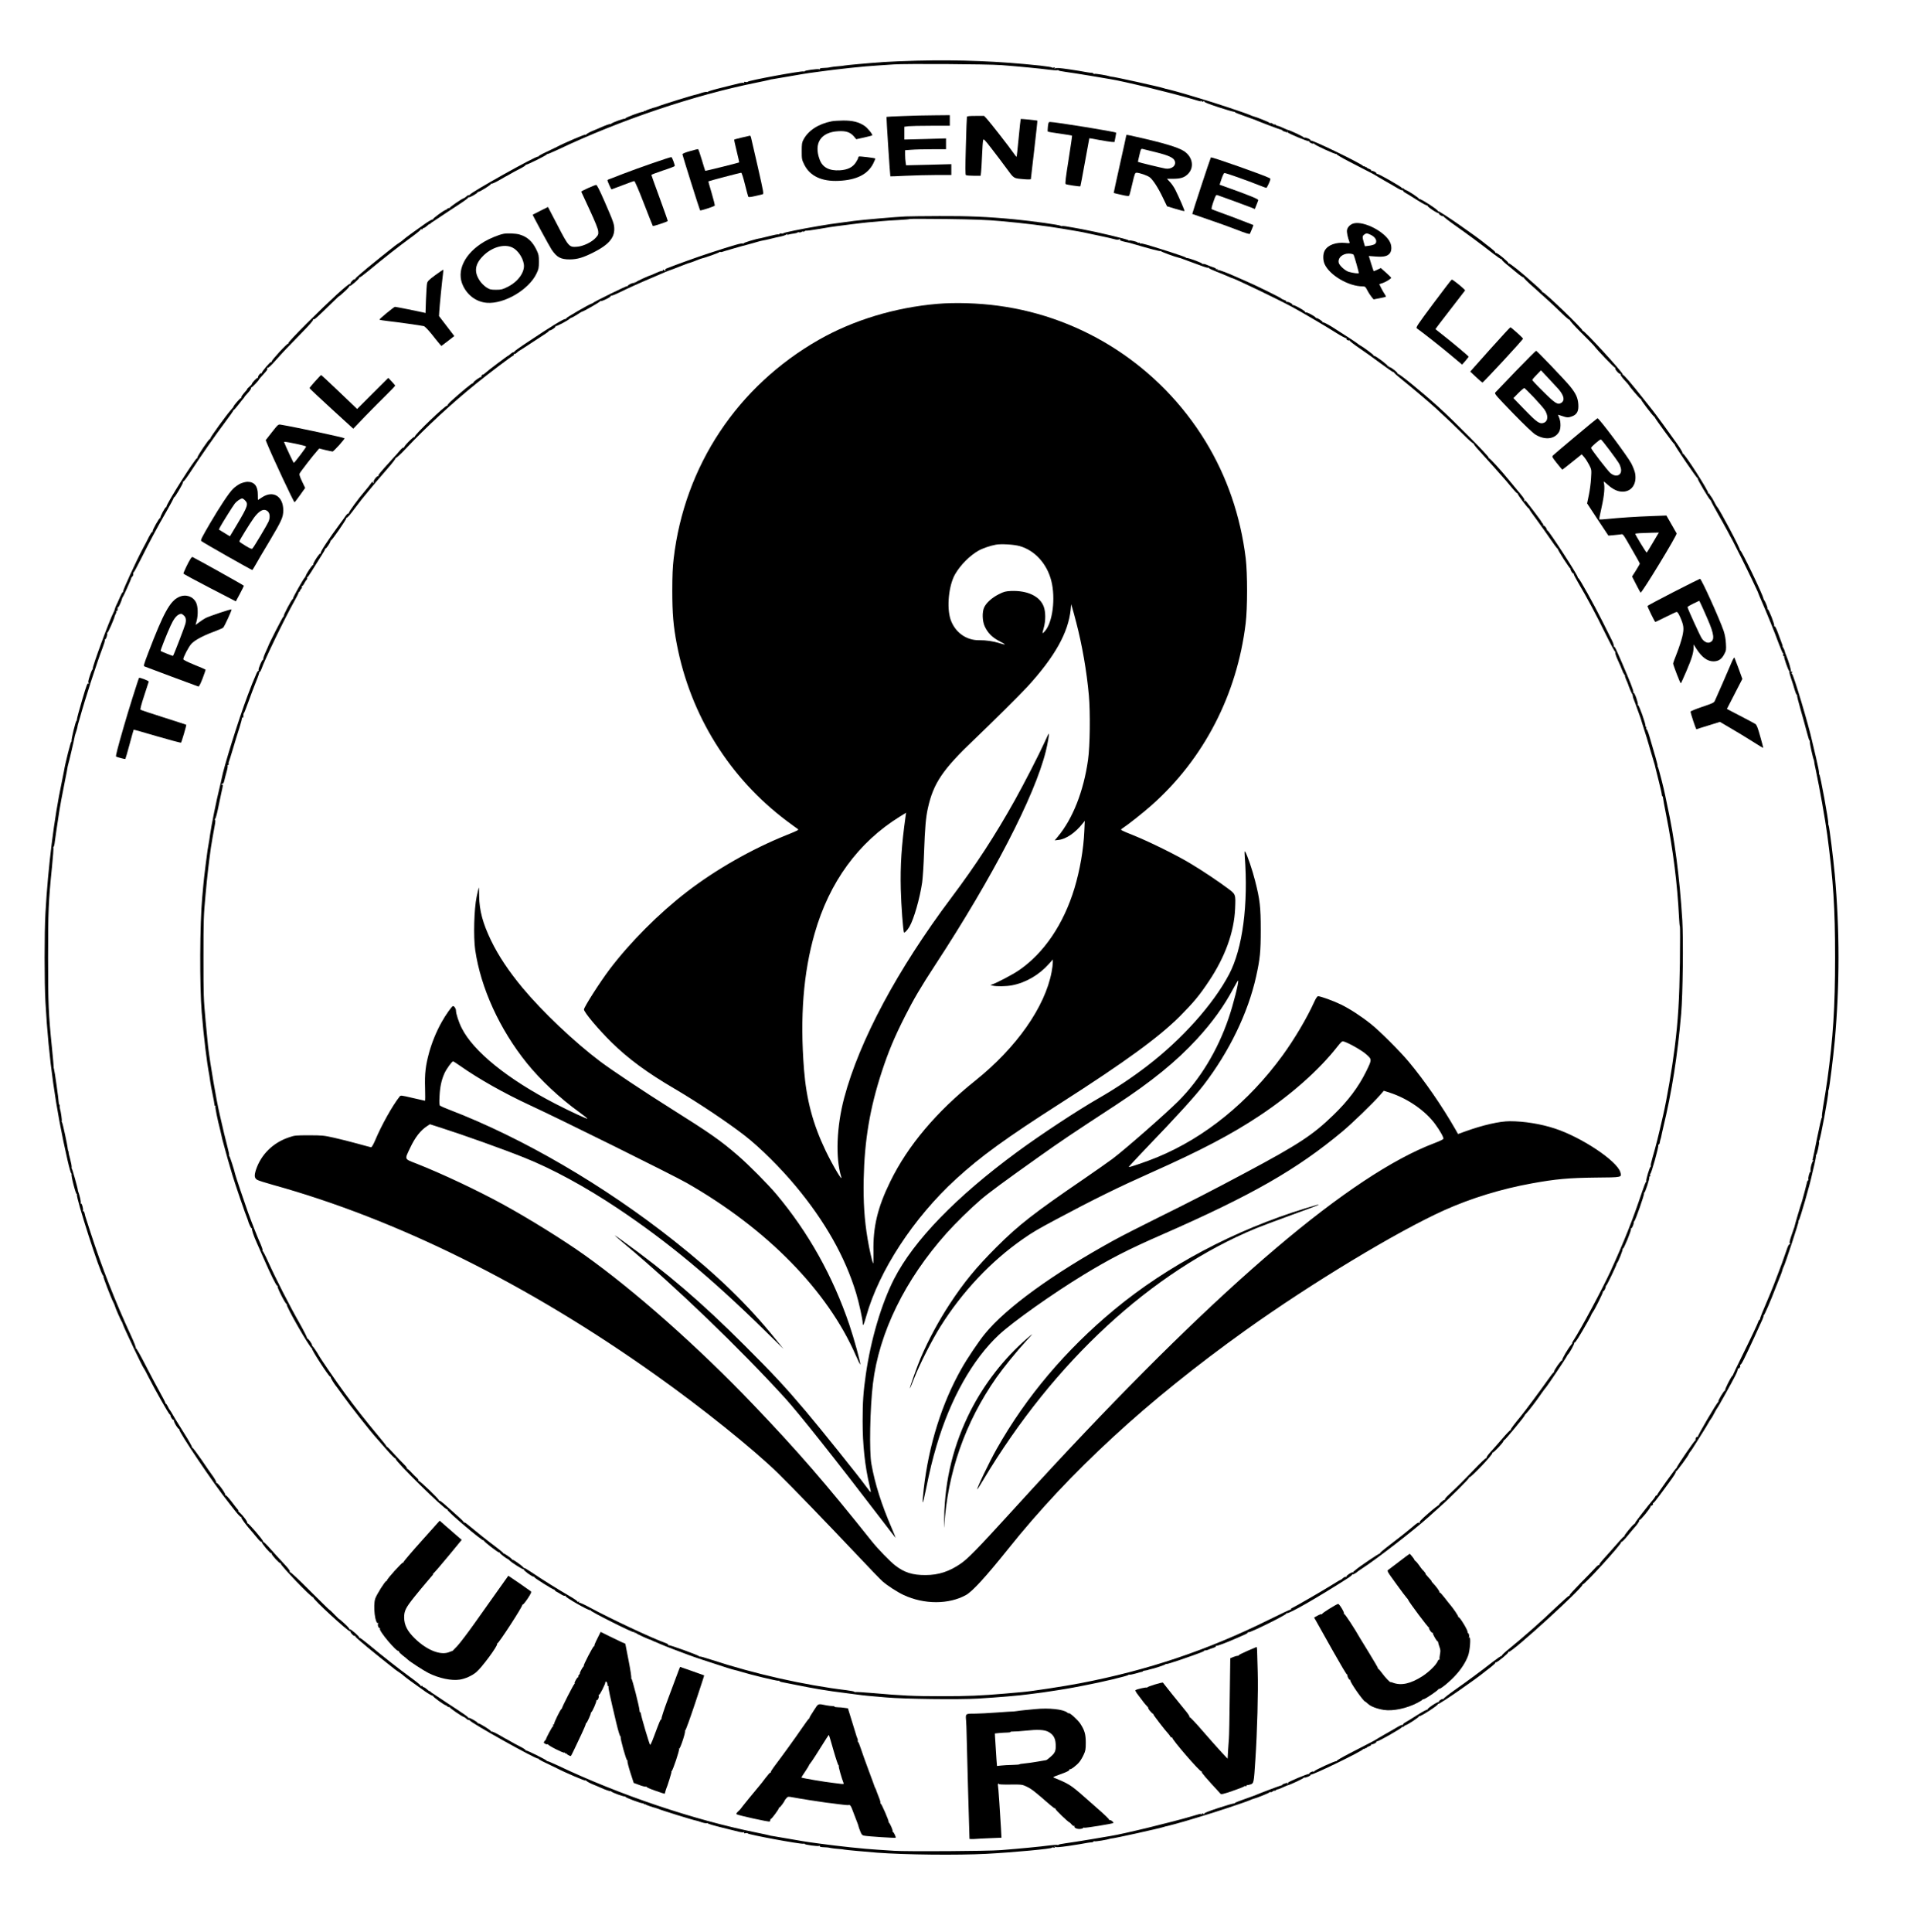 <?xml version="1.0" standalone="no"?>
<!DOCTYPE svg PUBLIC "-//W3C//DTD SVG 20010904//EN"
 "http://www.w3.org/TR/2001/REC-SVG-20010904/DTD/svg10.dtd">
<svg version="1.0" xmlns="http://www.w3.org/2000/svg"
 width="2527pt" height="2550pt" viewBox="0 0 2527 2550"
 preserveAspectRatio="xMidYMid meet">

<g transform="translate(0,2550) scale(0.1,-0.1)"
fill="#000000" stroke="none">
<path d="M12105 24699 c-154 -4 -352 -12 -440 -18 -211 -15 -496 -41 -515 -46
-9 -3 -47 -7 -85 -10 -39 -3 -83 -8 -100 -12 -31 -7 -46 -8 -108 -11 -22 -1
-36 -6 -32 -12 3 -6 -1 -7 -10 -4 -20 8 -196 -16 -190 -26 2 -4 -6 -5 -18 -3
-39 8 -729 -120 -735 -136 -1 -5 -14 -6 -29 -3 -19 4 -24 2 -18 -8 6 -9 4 -11
-4 -5 -7 4 -31 2 -54 -3 -23 -6 -129 -32 -234 -58 -106 -26 -190 -51 -187 -55
3 -5 -2 -6 -10 -3 -13 5 -57 -5 -106 -23 -8 -3 -24 -8 -35 -10 -49 -9 -462
-137 -515 -160 -8 -3 -20 -7 -27 -9 -30 -6 -119 -37 -129 -45 -6 -5 -14 -6
-17 -2 -4 3 -7 2 -7 -4 0 -6 -6 -10 -12 -9 -25 2 -237 -78 -231 -87 3 -6 2 -7
-4 -4 -12 7 -175 -52 -185 -67 -4 -6 -8 -8 -8 -4 0 7 -67 -16 -135 -47 -16 -8
-59 -25 -94 -40 -36 -14 -76 -35 -90 -48 -14 -12 -19 -14 -12 -5 11 15 -279
-109 -379 -162 -19 -10 -81 -40 -137 -66 -57 -26 -103 -52 -103 -57 0 -6 -3
-8 -6 -4 -16 16 -891 -473 -902 -504 -2 -5 -7 -7 -12 -4 -4 2 -19 -5 -32 -18
-14 -12 -30 -23 -36 -24 -25 -6 -191 -120 -185 -128 5 -4 3 -5 -4 -2 -6 4 -18
0 -26 -8 -9 -8 -18 -15 -21 -15 -18 0 -175 -114 -169 -123 3 -5 1 -7 -4 -4 -6
4 -50 -21 -99 -55 -121 -84 -277 -198 -289 -212 -5 -6 -28 -23 -50 -38 -22
-14 -51 -35 -65 -46 -14 -11 -92 -74 -175 -139 -82 -66 -163 -131 -180 -146
-16 -14 -60 -51 -97 -82 -38 -31 -68 -61 -68 -66 0 -6 -4 -8 -8 -5 -12 7 -64
-49 -55 -59 5 -4 3 -5 -4 -1 -18 10 -269 -220 -571 -521 -156 -156 -250 -257
-246 -265 4 -6 3 -8 -3 -5 -12 7 -219 -218 -215 -233 1 -6 -2 -9 -8 -8 -14 4
-130 -133 -123 -145 3 -6 1 -7 -5 -3 -13 8 -54 -43 -45 -57 3 -5 1 -7 -4 -4
-10 6 -82 -70 -79 -84 0 -3 -14 -19 -32 -34 -18 -15 -31 -29 -29 -31 2 -2 -16
-25 -40 -51 -24 -27 -41 -54 -38 -61 3 -7 1 -11 -4 -7 -8 5 -101 -102 -99
-115 0 -3 -15 -21 -33 -41 -51 -55 -272 -359 -272 -375 0 -7 -3 -11 -6 -9 -11
6 -173 -234 -165 -246 4 -7 3 -9 -3 -6 -18 11 -406 -602 -406 -641 0 -6 -3
-10 -5 -7 -9 8 -81 -128 -75 -140 4 -5 2 -7 -2 -2 -10 8 -106 -163 -99 -175 3
-4 0 -8 -6 -8 -5 0 -25 -30 -44 -67 -18 -38 -55 -108 -82 -158 -80 -149 -265
-549 -259 -563 3 -7 1 -11 -3 -8 -5 3 -23 -30 -41 -72 -18 -42 -39 -89 -47
-103 -7 -15 -15 -35 -17 -45 -2 -11 -10 -33 -19 -49 -53 -101 -282 -720 -274
-742 3 -8 2 -12 -2 -9 -4 2 -20 -34 -35 -81 -24 -71 -26 -87 -15 -101 11 -15
11 -15 -3 -4 -14 11 -24 -12 -84 -215 -37 -126 -68 -240 -69 -255 -1 -14 -3
-25 -6 -23 -10 6 -73 -253 -65 -266 5 -7 4 -10 -2 -6 -8 5 -83 -291 -98 -388
-3 -16 -16 -84 -30 -150 -101 -475 -181 -1114 -215 -1725 -15 -251 -15 -929 0
-1180 41 -744 133 -1396 292 -2087 24 -106 46 -179 51 -176 6 4 7 1 2 -6 -10
-17 56 -271 69 -264 5 3 6 1 2 -6 -19 -29 313 -1058 345 -1069 5 -2 7 -7 4
-12 -5 -8 102 -286 132 -343 9 -17 18 -39 20 -47 3 -20 84 -203 92 -210 3 -3
7 -12 9 -20 8 -36 265 -579 280 -590 4 -3 34 -58 66 -123 74 -147 261 -478
276 -487 7 -4 11 -10 11 -14 -3 -16 31 -66 41 -60 7 4 8 3 4 -5 -9 -14 58
-124 69 -113 5 4 5 2 1 -5 -14 -24 465 -734 645 -957 5 -6 43 -55 85 -109 43
-56 80 -94 86 -91 7 4 8 2 4 -5 -6 -10 64 -104 146 -196 9 -11 38 -46 64 -77
25 -32 51 -55 57 -51 5 3 7 2 4 -4 -7 -12 109 -149 123 -146 6 2 9 -1 7 -6 -4
-16 104 -132 115 -125 7 4 8 2 4 -4 -11 -17 410 -456 427 -445 6 3 7 2 4 -4
-11 -18 467 -458 486 -447 7 4 9 3 4 -1 -9 -10 43 -66 55 -59 4 3 8 1 8 -5 0
-5 30 -35 68 -66 37 -31 81 -68 97 -82 17 -15 98 -80 180 -146 83 -65 161
-128 175 -139 14 -11 43 -32 65 -46 22 -15 45 -32 50 -38 12 -14 168 -128 289
-212 49 -34 93 -59 99 -55 5 3 7 1 4 -4 -6 -9 151 -123 169 -123 3 0 12 -7 21
-15 8 -8 20 -12 26 -8 7 3 9 2 4 -2 -6 -8 160 -122 185 -128 6 -1 22 -12 36
-24 13 -13 28 -20 32 -18 5 3 10 1 12 -4 11 -31 886 -520 902 -504 3 4 6 2 6
-4 0 -5 46 -31 103 -57 56 -26 118 -56 137 -66 100 -53 390 -177 379 -162 -7
9 -2 7 12 -5 14 -13 54 -34 90 -48 35 -15 78 -32 94 -40 68 -31 135 -54 135
-47 0 4 4 2 8 -4 10 -15 173 -74 185 -67 6 3 7 2 4 -4 -6 -9 206 -89 231 -87
6 1 12 -3 12 -9 0 -6 3 -7 7 -4 3 4 11 3 17 -2 10 -8 99 -39 129 -45 7 -2 19
-6 27 -9 53 -23 466 -151 515 -160 11 -2 27 -7 35 -10 49 -18 93 -28 106 -23
8 3 13 2 10 -3 -3 -4 81 -29 187 -55 105 -26 211 -52 234 -58 23 -5 47 -7 54
-3 8 6 10 4 4 -5 -6 -10 -1 -12 18 -8 15 3 28 2 29 -3 6 -16 696 -144 735
-136 12 2 20 1 18 -3 -6 -10 170 -34 190 -26 9 3 13 2 10 -4 -4 -6 10 -11 32
-12 62 -3 77 -4 108 -11 17 -4 61 -9 100 -12 38 -3 76 -7 85 -10 14 -4 257
-26 430 -40 372 -28 1064 -35 1445 -15 358 19 865 66 865 81 0 4 10 5 22 1 16
-4 19 -2 13 9 -7 11 -6 12 6 2 12 -10 51 -7 184 12 94 14 193 30 220 36 28 5
60 10 72 10 12 -1 25 4 28 9 4 6 10 8 15 5 9 -6 171 21 200 32 8 3 18 5 22 5
18 -4 654 137 698 154 8 3 26 8 40 10 26 5 181 48 235 64 17 6 108 33 203 61
178 52 588 188 652 216 19 9 41 17 49 19 35 7 211 78 211 85 0 5 6 6 14 3 7
-3 20 1 27 9 8 7 19 12 26 10 6 -2 14 1 18 6 3 6 13 11 20 11 8 0 40 12 72 27
32 14 60 27 63 27 31 5 217 93 213 100 -3 5 -2 6 4 3 15 -9 94 24 86 36 -3 6
-1 7 5 3 18 -11 680 310 690 336 2 4 8 6 13 2 5 -3 9 0 9 6 0 6 5 8 10 5 6 -3
10 -2 10 2 0 5 16 15 35 22 21 7 33 17 29 23 -4 7 -2 8 4 4 14 -8 73 24 66 36
-3 4 1 6 8 3 14 -5 317 167 330 188 4 6 8 8 8 2 0 -5 6 -3 13 5 7 8 18 16 24
17 28 6 181 107 176 116 -3 6 -1 7 5 3 14 -8 255 147 245 159 -5 4 -3 5 3 2
15 -8 508 333 628 434 6 5 38 30 71 55 33 26 59 50 58 55 -2 5 1 8 7 6 16 -4
171 124 164 135 -4 7 -2 8 5 4 32 -20 993 856 974 887 -3 6 -2 7 4 4 18 -11
518 537 506 556 -3 5 -1 7 4 4 6 -4 43 33 82 81 39 48 77 94 85 102 41 43 75
94 69 103 -3 5 -2 7 4 4 12 -7 146 158 146 179 0 8 3 12 5 9 8 -8 32 16 26 26
-3 5 -1 9 4 9 6 0 47 51 92 113 46 61 91 123 101 137 82 112 108 153 103 162
-4 6 -3 8 3 5 8 -5 173 220 173 237 0 3 8 15 18 26 9 11 26 36 37 54 11 19 54
87 96 152 42 66 87 139 100 163 13 25 31 53 39 62 8 10 28 44 44 76 16 32 33
60 36 63 9 6 196 342 244 438 20 40 34 78 30 84 -4 7 -3 8 4 4 14 -8 36 30 26
46 -4 6 -3 8 3 5 11 -7 46 62 184 360 117 253 130 283 121 283 -4 0 -2 4 4 8
12 8 90 188 159 368 26 66 55 140 66 166 10 25 20 55 22 65 2 10 8 27 14 38
22 39 204 595 199 604 -4 5 -2 11 3 13 12 4 151 486 175 608 3 14 17 72 31
130 14 57 23 110 20 118 -2 7 -1 11 3 8 10 -6 46 160 38 173 -4 5 -2 11 2 13
14 5 126 610 120 647 -1 9 1 21 5 27 9 15 62 437 81 649 65 729 65 1461 0
2190 -19 212 -72 634 -81 649 -4 6 -6 18 -5 27 6 35 -106 642 -118 647 -5 2
-6 11 -4 20 3 9 -16 103 -41 207 -25 105 -48 201 -51 215 -41 195 -250 893
-265 885 -4 -3 -5 5 -1 17 4 16 2 19 -8 13 -9 -5 -11 -4 -6 4 7 11 -30 136
-62 211 -9 19 -17 44 -19 55 -2 10 -10 30 -18 42 -9 13 -13 23 -10 23 3 0 -4
24 -16 53 -11 28 -34 89 -50 135 -19 50 -35 79 -41 75 -7 -4 -8 -1 -4 6 9 14
-72 221 -86 221 -5 0 -7 4 -3 9 5 8 -31 97 -45 111 -3 3 -6 12 -8 20 -13 61
-292 641 -305 633 -6 -3 -7 -1 -4 4 9 14 -277 553 -303 573 -4 3 -20 31 -36
63 -16 32 -37 67 -46 77 -10 11 -18 24 -18 30 0 6 -5 8 -12 4 -7 -4 -8 -3 -4
4 12 20 -319 536 -337 525 -6 -3 -7 -1 -3 5 4 7 -30 64 -76 129 -77 110 -284
394 -320 438 -9 11 -63 79 -119 150 -154 195 -261 320 -271 317 -5 -1 -7 1 -4
6 10 17 -510 585 -527 575 -6 -3 -7 -2 -4 4 10 16 -504 511 -524 505 -5 -1 -8
2 -7 6 2 4 -22 29 -52 56 -30 26 -71 62 -90 80 -116 106 -291 246 -301 240 -7
-4 -9 -3 -5 4 7 11 -148 139 -164 134 -6 -1 -9 2 -8 7 2 5 -24 29 -57 55 -33
25 -65 50 -71 55 -120 101 -613 442 -628 434 -6 -3 -8 -2 -3 2 10 12 -231 167
-245 159 -6 -4 -8 -3 -5 3 5 9 -148 110 -176 116 -6 1 -17 9 -24 17 -7 8 -13
11 -13 5 0 -5 -4 -4 -8 2 -13 21 -316 193 -330 188 -7 -3 -11 -1 -8 3 7 12
-52 44 -66 36 -6 -4 -8 -3 -4 4 4 6 -8 16 -29 23 -19 7 -35 17 -35 22 0 4 -4
5 -10 2 -5 -3 -10 -1 -10 5 0 6 -4 9 -9 6 -5 -4 -11 -2 -13 2 -10 26 -672 347
-690 336 -6 -4 -8 -3 -5 3 8 12 -71 45 -86 36 -6 -3 -7 -2 -4 3 4 7 -182 95
-213 100 -3 0 -31 13 -63 27 -32 15 -64 27 -72 27 -7 0 -17 5 -20 11 -4 5 -12
8 -18 6 -7 -2 -18 3 -26 10 -7 8 -20 12 -27 9 -8 -3 -14 -2 -14 3 0 7 -176 78
-211 85 -8 2 -30 10 -49 19 -64 28 -474 164 -652 216 -95 28 -186 55 -203 61
-54 16 -209 59 -235 64 -14 2 -32 7 -40 10 -44 17 -680 158 -698 154 -4 0 -14
2 -22 5 -29 11 -191 38 -200 32 -5 -3 -11 -1 -15 5 -3 5 -16 10 -28 9 -12 0
-44 5 -72 10 -27 6 -126 22 -220 36 -133 19 -172 22 -184 12 -12 -10 -13 -9
-6 2 6 11 3 13 -13 9 -12 -4 -22 -3 -22 1 0 4 -71 15 -157 25 -543 58 -1061
79 -1628 65z m1110 -58 c264 -21 514 -45 643 -62 46 -6 92 -9 103 -6 10 3 17
2 14 -2 -2 -4 40 -13 93 -20 53 -7 203 -30 332 -52 129 -22 246 -42 260 -44
165 -25 830 -187 1087 -264 117 -35 116 -35 108 -18 -4 6 0 4 8 -5 11 -14 16
-15 26 -5 10 9 12 9 9 -2 -2 -9 52 -31 182 -74 102 -33 195 -61 207 -61 11 -1
19 -4 18 -7 -2 -3 51 -25 118 -48 67 -23 131 -46 142 -51 52 -24 341 -133 352
-133 7 0 13 -4 13 -8 0 -3 8 -9 18 -12 9 -2 26 -8 36 -13 15 -6 17 -4 11 7 -5
8 -5 11 1 6 5 -5 8 -11 6 -14 -6 -10 268 -124 280 -117 6 4 8 3 5 -3 -7 -11
40 -36 53 -28 5 3 10 1 12 -4 5 -16 279 -141 292 -134 6 3 8 2 3 -2 -4 -5 73
-50 170 -100 263 -135 347 -179 353 -185 3 -3 52 -32 110 -65 58 -32 133 -76
168 -97 35 -21 68 -35 74 -32 6 4 8 3 5 -3 -4 -6 8 -18 26 -27 17 -9 88 -52
156 -96 68 -44 129 -76 135 -73 6 3 8 2 3 -2 -9 -11 133 -106 147 -98 6 3 8 2
3 -2 -9 -11 43 -46 57 -38 6 3 8 3 4 -2 -4 -4 64 -57 150 -118 169 -119 336
-242 501 -371 57 -44 109 -80 115 -78 6 2 8 1 4 -3 -4 -4 21 -30 55 -58 34
-28 97 -80 141 -116 43 -36 84 -64 90 -63 6 2 8 1 4 -3 -3 -4 50 -57 120 -118
160 -142 262 -236 383 -353 53 -52 99 -91 104 -86 4 4 5 2 2 -4 -3 -6 63 -80
148 -164 85 -84 160 -161 167 -170 44 -60 273 -298 281 -293 6 4 7 1 2 -6 -8
-14 53 -83 66 -75 5 3 7 -1 4 -8 -3 -7 21 -42 54 -77 32 -35 59 -65 59 -68 2
-12 146 -182 152 -178 4 2 7 -1 7 -8 0 -13 145 -204 169 -223 8 -6 14 -14 14
-17 0 -9 242 -342 252 -345 4 -2 8 -7 8 -11 0 -16 293 -446 302 -443 5 1 7 -2
3 -7 -5 -10 149 -270 167 -282 5 -3 10 -10 10 -15 0 -5 38 -76 85 -159 47 -82
106 -188 131 -235 24 -47 55 -103 67 -125 28 -51 198 -392 251 -505 22 -47 51
-107 64 -135 13 -27 25 -54 26 -60 1 -5 21 -53 44 -105 63 -143 171 -409 225
-557 27 -72 52 -130 56 -127 4 2 5 -5 2 -16 -3 -12 0 -20 6 -20 7 0 10 -4 7
-9 -6 -9 49 -168 65 -187 5 -6 7 -13 4 -16 -3 -2 8 -43 24 -89 16 -46 37 -112
46 -146 10 -35 22 -63 27 -63 5 0 7 -4 4 -8 -3 -5 19 -92 48 -193 29 -101 66
-234 82 -296 16 -61 31 -110 35 -108 3 2 5 -6 4 -18 -2 -21 39 -208 52 -237 3
-8 6 -18 5 -22 -1 -4 9 -58 23 -120 48 -226 125 -658 150 -848 80 -608 103
-962 103 -1620 0 -652 -26 -1062 -103 -1620 -9 -67 -38 -248 -56 -353 -11 -65
-17 -122 -14 -127 3 -4 2 -10 -2 -12 -5 -1 -32 -120 -61 -263 -28 -143 -55
-271 -59 -284 -5 -19 -3 -22 8 -17 8 4 7 1 -2 -6 -19 -15 -44 -122 -33 -139 4
-7 3 -9 -3 -6 -11 7 -36 -89 -27 -104 3 -5 1 -9 -4 -9 -5 0 -12 -12 -15 -28
-3 -15 -17 -70 -31 -122 -15 -52 -28 -101 -30 -110 -2 -8 -6 -22 -9 -30 -10
-25 -90 -294 -92 -310 -1 -8 -5 -22 -9 -30 -3 -8 -19 -55 -36 -104 -23 -68
-27 -92 -18 -103 8 -10 8 -12 -3 -8 -10 4 -22 -18 -42 -77 -38 -111 -86 -246
-102 -283 -7 -16 -24 -61 -38 -100 -26 -73 -119 -299 -181 -442 -19 -46 -32
-83 -28 -83 4 0 1 -4 -6 -9 -7 -4 -15 -14 -16 -22 -4 -19 -100 -223 -228 -482
-59 -119 -107 -220 -107 -223 0 -4 -3 -10 -8 -13 -18 -12 -103 -182 -97 -193
4 -6 3 -8 -3 -5 -10 6 -92 -131 -85 -141 2 -3 0 -8 -5 -11 -20 -13 -273 -444
-266 -454 3 -6 1 -7 -5 -3 -13 8 -34 -27 -24 -40 4 -5 3 -6 -1 -2 -8 6 -253
-352 -248 -361 2 -2 -2 -7 -7 -10 -15 -9 -252 -340 -252 -351 0 -6 -5 -10 -10
-10 -6 0 -13 -6 -16 -14 -3 -8 -18 -30 -34 -48 -67 -77 -230 -289 -230 -297 0
-6 -6 -14 -14 -18 -23 -13 -135 -150 -129 -157 4 -3 2 -6 -4 -6 -5 0 -38 -33
-72 -73 -35 -39 -93 -106 -130 -147 -116 -128 -131 -147 -123 -155 4 -5 2 -5
-4 -2 -7 4 -31 -14 -54 -41 -24 -26 -108 -114 -189 -195 -80 -81 -146 -153
-146 -160 0 -7 -5 -12 -11 -12 -6 0 -80 -66 -165 -146 -208 -199 -416 -382
-641 -566 -48 -39 -84 -74 -80 -78 4 -4 2 -5 -4 -3 -6 2 -58 -34 -115 -78
-165 -129 -332 -252 -501 -371 -86 -61 -154 -114 -150 -118 4 -5 2 -5 -4 -2
-14 8 -66 -27 -57 -38 5 -4 3 -5 -3 -2 -14 8 -156 -87 -147 -98 5 -4 3 -5 -3
-2 -6 3 -67 -29 -135 -73 -68 -44 -139 -87 -156 -96 -18 -9 -30 -21 -26 -27 3
-6 1 -7 -5 -3 -6 3 -39 -11 -74 -32 -35 -21 -110 -65 -168 -97 -58 -33 -107
-62 -110 -65 -6 -6 -90 -50 -353 -185 -97 -50 -174 -95 -170 -100 5 -4 3 -5
-3 -2 -13 7 -287 -118 -292 -134 -2 -5 -7 -7 -12 -4 -13 8 -60 -17 -53 -28 3
-6 1 -7 -5 -3 -12 7 -285 -107 -276 -116 3 -3 0 -9 -7 -14 -8 -5 -10 -3 -4 6
6 10 4 11 -11 6 -10 -5 -27 -11 -36 -13 -10 -3 -18 -9 -18 -12 0 -4 -6 -8 -13
-8 -11 0 -300 -109 -352 -133 -11 -5 -75 -28 -142 -51 -67 -23 -120 -45 -118
-48 1 -3 -7 -6 -18 -7 -12 0 -105 -28 -207 -61 -130 -43 -184 -65 -182 -74 3
-11 1 -11 -9 -2 -10 10 -15 9 -26 -5 -8 -9 -12 -11 -8 -5 8 17 9 17 -108 -18
-257 -77 -922 -239 -1087 -264 -14 -2 -131 -22 -260 -44 -129 -22 -279 -45
-332 -52 -53 -7 -95 -16 -93 -20 3 -4 -4 -5 -14 -2 -11 3 -57 0 -103 -6 -129
-17 -379 -41 -643 -62 -173 -14 -1246 -20 -1410 -9 -66 5 -163 11 -215 14
-176 10 -533 48 -770 81 -58 8 -121 17 -140 19 -19 2 -129 21 -245 41 -115 20
-221 38 -235 40 -14 1 -32 5 -40 8 -8 3 -85 20 -170 37 -827 166 -1803 495
-2622 884 -76 35 -138 62 -138 58 0 -4 -4 -2 -8 4 -10 16 -268 144 -276 137
-3 -4 -6 -1 -6 5 0 6 -35 29 -77 50 -43 22 -102 53 -131 71 -29 17 -55 31 -57
31 -1 0 -42 23 -89 51 -47 27 -91 47 -98 43 -6 -4 -8 -3 -5 2 6 11 -148 107
-170 107 -7 0 -11 3 -8 5 8 8 -105 73 -116 66 -5 -3 -8 -1 -7 4 2 6 -64 53
-146 106 -82 53 -187 123 -233 154 -46 31 -92 62 -101 67 -9 6 -20 15 -24 20
-4 6 -8 7 -8 3 0 -4 -15 6 -32 23 -18 16 -38 29 -45 29 -7 0 -13 5 -13 11 0 6
-7 8 -16 5 -8 -3 -13 -2 -10 3 3 5 -58 55 -137 112 -147 107 -362 276 -551
433 -60 50 -114 90 -120 88 -6 -2 -8 -1 -4 3 9 9 -113 116 -124 109 -5 -3 -7
-1 -6 4 2 5 -27 38 -65 72 -37 34 -67 60 -67 57 0 -3 -28 24 -62 59 -33 35
-64 64 -68 64 -3 0 -118 113 -256 250 -137 138 -254 248 -261 246 -7 -3 -10 1
-6 10 3 9 -22 43 -68 92 -41 42 -118 128 -173 189 -54 62 -102 111 -106 108
-3 -2 -7 2 -7 9 0 20 -194 246 -206 239 -6 -3 -7 -1 -3 6 8 12 -56 98 -103
138 -14 13 -21 23 -16 23 7 0 7 3 0 8 -5 4 -43 51 -83 105 -42 55 -78 94 -84
90 -7 -3 -8 -1 -4 5 9 15 -101 165 -114 157 -5 -3 -7 0 -5 7 3 7 -16 42 -41
78 -26 35 -96 136 -156 225 -61 88 -114 159 -120 157 -5 -1 -7 2 -4 7 3 5 -40
83 -97 173 -117 187 -143 229 -170 278 -11 19 -23 37 -26 40 -4 3 -15 22 -24
43 -10 20 -21 37 -26 37 -4 0 -8 6 -8 13 0 6 -33 71 -73 142 -40 72 -126 232
-190 358 -64 125 -120 224 -125 220 -4 -5 -5 -3 -2 4 4 6 -24 78 -62 160 -207
446 -388 908 -537 1368 -38 116 -69 212 -69 215 -9 47 -18 69 -27 64 -7 -5 -8
-2 -3 5 9 16 -14 103 -26 95 -5 -3 -6 2 -3 10 5 13 -15 102 -33 146 -3 8 -6
17 -5 20 2 14 -75 290 -80 285 -3 -3 -4 6 -2 20 1 14 -8 64 -21 111 -13 46
-21 84 -18 84 2 0 1 5 -3 12 -4 7 -8 21 -9 32 -4 49 -69 351 -77 354 -4 2 -6
8 -3 12 6 9 -12 132 -22 160 -3 8 -5 25 -4 38 1 12 -1 22 -6 22 -4 0 -8 15 -8
33 -1 38 -54 415 -62 437 -4 8 -5 19 -4 23 1 5 -10 120 -23 255 -46 455 -51
578 -51 1192 0 614 5 737 51 1193 14 136 22 252 19 257 -3 5 -1 11 4 14 4 3
12 34 15 68 6 51 29 205 61 413 7 51 34 191 71 379 20 98 37 188 38 200 2 11
6 28 9 36 7 17 79 327 82 350 1 8 4 22 7 30 21 64 30 93 32 113 2 12 6 29 9
37 3 8 13 42 22 75 66 240 220 717 299 923 20 52 34 98 30 103 -3 5 -1 9 3 9
13 0 35 68 27 81 -4 7 -3 9 3 6 8 -5 96 196 98 223 1 3 6 15 13 28 7 12 10 28
6 34 -4 7 -3 8 4 4 11 -7 16 7 15 41 -1 7 3 11 6 8 7 -4 46 82 53 115 2 8 6
17 9 20 9 7 118 250 112 250 -2 0 3 7 11 16 14 13 18 28 15 50 0 4 4 10 9 13
5 3 49 85 97 181 112 224 213 413 333 620 52 91 95 171 95 178 0 6 2 10 5 7 8
-7 122 186 116 196 -3 5 1 12 9 15 8 3 55 67 103 142 111 172 315 465 450 645
57 76 104 142 104 148 0 5 3 9 8 9 4 0 32 32 62 71 30 39 61 78 68 85 7 8 12
14 9 14 -2 0 18 24 45 53 26 28 46 58 43 65 -3 7 -1 11 4 8 7 -4 101 95 101
107 0 2 27 33 59 68 45 48 57 67 49 77 -8 9 -7 11 4 7 10 -4 42 26 97 87 107
121 172 189 359 380 99 101 151 161 146 169 -5 8 -3 9 5 5 12 -8 35 13 273
245 37 37 68 65 68 62 0 -3 30 23 67 57 38 34 67 67 65 72 -1 5 1 7 6 4 11 -7
133 100 124 109 -4 4 -2 5 4 3 6 -2 60 38 120 88 189 157 404 326 551 433 79
57 140 107 137 112 -3 5 2 6 10 3 9 -3 16 -1 16 5 0 6 6 11 13 11 7 0 27 13
45 29 17 17 32 27 32 23 0 -4 4 -2 8 3 4 6 15 15 24 20 9 6 55 36 101 67 46
31 151 101 233 154 82 53 148 100 146 106 -1 5 2 7 7 4 11 -7 124 58 116 66
-3 2 1 5 8 5 22 0 176 96 170 107 -3 5 -1 6 5 2 7 -4 51 16 98 43 47 28 88 51
89 51 2 0 28 14 57 31 29 18 88 49 131 71 42 21 77 44 77 50 0 6 3 9 6 5 8 -7
266 121 276 137 4 6 8 8 8 4 0 -4 62 23 138 58 819 389 1795 718 2622 884 85
17 162 34 170 37 8 3 26 7 40 8 14 2 120 20 235 40 116 20 226 39 245 41 19 2
82 11 140 19 236 33 592 71 770 81 52 3 147 9 210 14 162 11 1246 4 1415 -9z"/>
<path d="M11921 23968 c-118 -4 -216 -9 -217 -11 -3 -3 47 -781 51 -785 1 -1
94 2 206 8 112 5 293 10 402 10 l197 0 0 71 0 72 -299 -8 -298 -7 -6 39 c-4
21 -7 65 -7 99 l0 61 83 6 c45 4 166 7 270 7 l187 0 0 71 0 72 -275 -8 -275
-7 0 85 0 84 53 7 c28 3 163 6 300 6 l247 0 0 70 0 70 -202 -2 c-112 0 -299
-5 -417 -10z"/>
<path d="M12766 23958 c-2 -7 -9 -182 -14 -388 -8 -286 -8 -376 1 -382 7 -4
53 -8 103 -8 l91 0 6 48 c3 26 9 126 13 222 4 96 10 186 14 199 6 23 16 13
112 -111 58 -75 147 -192 197 -261 102 -139 88 -130 239 -143 45 -4 82 -3 82
2 0 5 20 180 45 389 24 209 43 381 41 382 -5 5 -217 26 -220 22 -2 -2 -14
-115 -27 -251 -13 -137 -25 -248 -28 -248 -4 1 -23 25 -43 54 -55 80 -310 406
-350 449 l-35 37 -112 0 c-81 0 -113 -3 -115 -12z"/>
<path d="M10981 23899 c-175 -34 -309 -121 -373 -242 -20 -36 -23 -57 -23
-152 0 -105 2 -114 33 -177 75 -152 231 -226 457 -215 235 11 383 86 455 230
16 33 28 62 26 65 -8 7 -208 32 -217 26 -5 -3 -9 -11 -9 -18 0 -6 -13 -33 -30
-59 -41 -65 -109 -99 -213 -105 -139 -8 -227 38 -265 141 -81 216 15 363 246
375 102 6 157 -13 205 -68 l32 -38 104 23 c56 13 105 25 107 28 10 10 -62 99
-104 127 -75 50 -158 70 -281 69 -58 -1 -126 -5 -150 -10z"/>
<path d="M13835 23829 c-4 -33 -4 -63 -1 -66 3 -3 75 -16 160 -27 86 -12 157
-24 160 -27 2 -2 -19 -145 -46 -318 -38 -238 -47 -315 -38 -321 14 -9 189 -35
194 -29 2 2 29 145 60 318 31 173 57 315 58 316 2 1 59 -8 128 -22 69 -13 143
-24 164 -26 l40 -2 12 60 c7 33 11 62 9 64 -14 13 -802 141 -871 141 -19 0
-23 -7 -29 -61z"/>
<path d="M14870 23713 c0 -5 -38 -177 -84 -383 -46 -206 -83 -376 -82 -377 0
-1 45 -12 99 -24 77 -18 100 -20 106 -10 4 6 23 77 41 157 31 133 35 144 56
144 36 0 139 -35 172 -59 42 -30 113 -139 176 -272 l54 -112 112 -34 c62 -19
115 -32 118 -29 5 6 -67 172 -120 279 -16 32 -47 79 -70 103 l-41 44 78 0 c99
0 149 15 196 60 90 86 68 228 -49 305 -76 50 -272 109 -631 189 -125 29 -131
29 -131 19z m400 -225 c163 -41 224 -70 240 -113 23 -61 -42 -113 -124 -100
-43 7 -357 83 -362 88 -1 1 7 41 19 89 20 85 22 87 46 81 15 -3 96 -23 181
-45z"/>
<path d="M9797 23685 c-54 -13 -101 -25 -103 -28 -3 -2 12 -70 32 -151 20 -81
35 -148 33 -150 -9 -6 -444 -114 -448 -111 -2 3 -22 68 -45 145 -23 78 -45
142 -50 142 -4 1 -52 -12 -106 -27 -65 -18 -100 -33 -100 -42 0 -13 227 -734
233 -740 7 -7 190 53 194 63 2 7 -16 81 -41 165 -25 84 -45 154 -43 155 4 5
421 114 433 114 7 0 28 -66 49 -152 21 -84 41 -158 44 -164 4 -8 29 -6 86 7
44 11 89 21 101 24 20 4 18 14 -62 367 -46 200 -86 373 -89 386 -3 12 -9 22
-13 21 -4 0 -51 -11 -105 -24z"/>
<path d="M8615 23346 c-132 -45 -312 -111 -400 -145 -88 -35 -168 -65 -177
-68 -10 -3 -18 -9 -18 -14 0 -12 48 -119 54 -119 2 0 68 25 146 55 78 30 147
55 154 55 8 0 60 -121 126 -292 62 -161 116 -296 119 -301 6 -6 184 53 197 65
2 2 -46 139 -106 303 -61 165 -110 302 -110 306 0 4 69 30 152 58 84 27 154
54 156 59 4 13 -34 116 -44 118 -5 2 -117 -34 -249 -80z"/>
<path d="M15987 23422 c-10 -17 -249 -744 -246 -746 2 -1 99 -35 214 -74 116
-39 284 -100 375 -135 114 -45 167 -61 172 -53 4 7 16 35 27 63 l20 52 -152
59 c-84 33 -206 79 -272 102 -66 24 -124 46 -128 50 -5 4 6 49 24 99 29 83 34
91 53 85 30 -9 382 -138 442 -162 l51 -21 21 52 c12 29 22 58 24 65 3 14 -102
57 -368 153 l-142 51 25 75 c14 41 31 77 37 79 12 5 296 -96 469 -165 43 -17
81 -31 86 -31 4 0 19 27 34 60 23 55 24 61 9 69 -77 40 -769 284 -775 273z"/>
<path d="M7763 23017 c-50 -23 -90 -43 -89 -47 2 -3 52 -111 111 -240 73 -157
110 -250 113 -281 4 -42 1 -50 -33 -88 -52 -58 -165 -112 -247 -118 -103 -8
-110 0 -257 283 l-126 242 -100 -50 c-55 -28 -101 -51 -102 -52 -4 -3 225
-424 250 -461 69 -102 121 -130 242 -129 99 1 173 23 310 92 192 96 275 188
275 305 0 68 -8 92 -127 365 -68 156 -102 222 -112 221 -9 0 -57 -19 -108 -42z"/>
<path d="M11960 22643 c-135 -6 -570 -44 -685 -59 -66 -9 -149 -20 -185 -25
-117 -15 -134 -18 -290 -44 -224 -38 -455 -85 -458 -94 -1 -5 -14 -6 -27 -3
-14 2 -25 0 -25 -7 0 -5 -6 -8 -14 -5 -7 3 -58 -7 -112 -21 -55 -14 -108 -27
-119 -29 -68 -10 -233 -60 -228 -69 4 -6 1 -7 -7 -2 -16 10 -107 -16 -460
-131 -138 -45 -431 -150 -553 -199 -12 -5 -16 -13 -12 -24 5 -13 4 -14 -6 -3
-14 13 -33 17 -26 5 3 -5 -5 -9 -16 -9 -12 -1 -49 -14 -82 -30 -33 -15 -62
-28 -65 -28 -25 -5 -190 -81 -190 -88 0 -5 -4 -6 -10 -3 -5 3 -10 1 -10 -5 0
-6 -4 -9 -9 -5 -12 7 -81 -25 -81 -37 0 -5 -4 -7 -8 -4 -9 5 -441 -207 -452
-222 -3 -4 -12 -8 -20 -10 -29 -7 -338 -186 -334 -194 3 -4 -2 -8 -11 -8 -27
0 -191 -100 -487 -298 -104 -68 -188 -128 -188 -133 0 -5 -6 -9 -14 -9 -7 0
-25 -11 -40 -25 -14 -13 -26 -22 -26 -20 0 6 -270 -197 -302 -228 -16 -14 -28
-23 -28 -20 0 3 -7 0 -15 -7 -8 -7 -12 -17 -8 -23 3 -5 1 -7 -4 -4 -11 7 -103
-60 -103 -74 0 -5 -5 -9 -11 -9 -11 0 -136 -102 -266 -219 -40 -35 -70 -68
-66 -74 3 -6 1 -7 -5 -3 -18 11 -436 -389 -425 -407 3 -6 2 -7 -4 -4 -13 8
-146 -127 -136 -138 4 -4 3 -5 -4 -2 -6 4 -26 -9 -45 -31 -18 -22 -73 -84
-123 -138 -157 -173 -175 -196 -168 -207 3 -5 1 -7 -5 -3 -13 8 -66 -59 -58
-73 4 -5 1 -13 -5 -17 -8 -4 -9 -3 -5 4 4 7 3 12 -3 12 -5 0 -14 -6 -18 -14
-9 -14 -56 -75 -87 -110 -80 -91 -216 -278 -210 -287 4 -7 3 -9 -4 -5 -6 3
-23 -12 -39 -34 -15 -23 -50 -71 -78 -108 -140 -189 -256 -365 -250 -380 2 -7
1 -11 -4 -8 -12 8 -103 -132 -95 -146 4 -6 3 -9 -2 -5 -9 5 -89 -114 -96 -142
-2 -8 -10 -22 -18 -30 -20 -21 -153 -258 -150 -267 1 -4 -2 -10 -7 -13 -17
-11 -123 -213 -117 -222 3 -5 1 -9 -5 -9 -8 0 -201 -378 -201 -394 0 -2 -16
-38 -36 -80 -19 -42 -32 -82 -28 -89 4 -6 3 -9 -1 -4 -11 10 -68 -120 -61
-139 3 -8 2 -13 -2 -10 -5 3 -16 -12 -25 -32 -48 -110 -64 -151 -119 -297
-120 -318 -315 -944 -342 -1095 -2 -14 -13 -61 -24 -105 -44 -177 -112 -514
-128 -630 -4 -27 -8 -59 -10 -70 -19 -102 -27 -156 -48 -325 -14 -107 -27
-224 -30 -260 -3 -36 -10 -116 -16 -178 -32 -339 -35 -1171 -7 -1512 28 -338
68 -665 101 -835 2 -11 7 -45 11 -75 4 -30 18 -109 32 -175 14 -66 25 -128 25
-138 -1 -9 3 -15 8 -12 6 3 7 -1 4 -9 -5 -13 27 -172 63 -311 8 -33 17 -72 20
-87 2 -14 13 -57 24 -95 11 -37 22 -78 25 -91 4 -21 49 -176 92 -322 35 -116
176 -530 199 -580 3 -8 7 -17 7 -20 9 -39 42 -108 49 -103 6 3 7 1 4 -4 -7
-11 23 -99 62 -185 11 -24 51 -115 90 -204 97 -222 170 -370 182 -366 6 1 7
-2 4 -8 -9 -14 107 -240 119 -233 5 4 6 1 2 -6 -13 -20 313 -588 329 -573 5 4
5 2 2 -4 -9 -15 228 -380 243 -376 7 1 9 -1 6 -6 -4 -8 51 -98 82 -133 7 -8
42 -57 79 -109 95 -134 360 -471 451 -571 12 -13 70 -79 128 -146 59 -68 111
-120 117 -116 6 3 7 1 3 -5 -14 -24 653 -680 677 -665 5 3 7 1 4 -5 -11 -16
463 -418 477 -405 3 3 6 1 6 -5 0 -13 188 -158 201 -155 5 2 9 -1 9 -6 0 -9
85 -74 105 -81 6 -2 15 -9 20 -15 22 -27 176 -125 187 -119 7 4 8 3 4 -4 -7
-11 108 -95 131 -95 7 0 10 -3 8 -6 -4 -8 244 -164 261 -164 7 0 11 -3 9 -7
-2 -4 8 -13 23 -21 15 -7 44 -24 64 -37 21 -14 42 -21 49 -16 7 4 9 3 5 -4 -8
-14 310 -196 326 -186 6 4 8 3 5 -3 -8 -12 559 -297 573 -288 6 3 10 1 10 -5
0 -6 5 -8 10 -5 6 3 10 2 10 -3 0 -7 171 -86 190 -87 3 -1 14 -6 25 -12 11 -6
22 -11 25 -11 3 0 34 -14 70 -30 36 -16 117 -48 180 -72 63 -23 153 -57 200
-75 74 -28 238 -83 510 -170 41 -13 86 -26 100 -29 14 -2 55 -14 91 -25 118
-37 471 -122 485 -117 8 3 14 2 14 -3 0 -5 12 -11 28 -14 15 -2 106 -20 202
-40 96 -20 234 -45 305 -57 162 -26 134 -22 450 -63 66 -9 149 -19 185 -22 36
-3 144 -12 240 -21 237 -21 958 -30 1212 -15 269 16 542 39 672 57 61 8 145
19 186 24 64 8 311 47 405 65 17 3 77 15 135 26 230 43 583 127 588 140 2 4 9
6 15 3 7 -2 44 5 82 16 39 12 76 22 83 22 6 1 12 4 12 8 0 3 8 6 18 7 17 1 57
10 57 13 0 1 11 3 24 6 48 9 196 58 199 66 2 4 7 6 12 3 4 -3 86 22 182 55
268 92 329 116 321 125 -5 4 -2 5 4 1 7 -4 27 0 45 8 18 8 50 20 71 26 22 7
34 16 31 22 -4 7 -2 8 4 4 10 -6 133 40 282 106 30 14 74 33 97 43 23 10 40
22 37 26 -3 5 1 6 9 3 21 -8 509 234 501 248 -4 7 -2 8 5 4 23 -14 417 212
814 467 26 17 47 35 47 40 0 6 3 7 6 4 6 -5 58 25 74 43 3 3 25 18 50 34 190
122 684 504 880 681 31 27 96 86 145 130 137 121 394 378 389 387 -3 5 -2 7 3
6 21 -7 318 306 307 324 -4 6 -3 8 3 5 11 -7 143 133 143 152 0 6 4 11 10 11
10 0 270 313 270 327 0 4 11 18 24 30 25 24 139 173 196 258 19 28 44 61 56
75 28 31 274 399 282 420 3 8 9 17 12 20 19 13 90 143 84 152 -4 6 -3 8 3 5
10 -6 63 79 177 280 25 45 46 85 46 89 0 3 9 18 19 33 30 41 136 255 134 269
0 7 1 11 5 8 6 -7 32 41 32 59 0 7 3 15 8 17 8 3 129 254 134 278 2 8 6 17 9
20 14 11 78 173 72 183 -3 5 -2 8 3 4 12 -7 117 249 108 264 -4 7 -3 9 3 6 9
-6 36 57 33 77 -1 5 2 12 7 15 15 10 135 353 129 368 -3 8 -2 12 2 9 11 -6 75
191 67 204 -3 5 -1 10 6 10 6 0 9 8 6 20 -3 11 -2 18 2 16 11 -7 114 361 105
375 -2 4 1 9 6 11 6 2 12 14 14 28 2 14 6 32 9 40 4 8 8 27 11 41 2 14 13 64
24 110 114 471 191 957 238 1509 22 255 30 981 15 1232 -36 579 -102 1080
-202 1534 -11 51 -22 105 -25 120 -13 73 -87 360 -95 370 -5 6 -7 13 -4 16 4
4 -40 162 -110 395 -15 51 -32 90 -36 87 -4 -2 -6 5 -4 16 2 11 -1 20 -6 20
-6 0 -8 4 -5 9 9 14 -86 281 -97 274 -6 -3 -7 -1 -3 6 9 15 -43 163 -55 155
-5 -3 -6 1 -4 9 6 14 -41 134 -148 382 -85 197 -99 225 -109 219 -4 -3 -5 2
-2 10 3 8 -8 41 -24 73 -16 32 -72 144 -124 248 -118 235 -303 567 -319 573
-5 2 -9 9 -9 15 0 27 -383 617 -401 617 -5 0 -8 3 -7 8 4 14 -34 62 -45 55 -5
-3 -7 -1 -3 5 3 6 -1 17 -9 25 -8 9 -15 18 -15 22 0 8 -211 285 -217 285 -2 0
-1 -5 3 -12 4 -7 3 -8 -5 -4 -6 4 -9 12 -5 17 5 8 -26 50 -98 134 -9 11 -52
63 -95 115 -120 147 -264 305 -275 302 -5 -1 -7 2 -3 7 8 14 -454 480 -662
668 -224 202 -522 445 -535 437 -6 -4 -8 -2 -5 3 8 12 -97 95 -107 86 -3 -4
-6 -1 -6 6 0 7 -5 9 -12 5 -6 -4 -8 -3 -5 3 7 11 -159 136 -180 136 -7 0 -11
4 -10 8 2 7 -132 107 -174 129 -13 7 -26 16 -29 20 -6 8 -189 128 -342 224
-62 38 -113 64 -119 60 -7 -4 -9 -3 -6 3 6 9 -73 61 -82 54 -2 -1 -7 2 -10 7
-12 19 -114 73 -127 68 -8 -3 -13 0 -11 5 3 14 -152 101 -166 92 -5 -3 -7 -2
-4 4 8 12 -61 46 -75 37 -6 -4 -8 -2 -4 4 3 6 -8 15 -28 22 -19 6 -36 15 -38
19 -3 9 -350 180 -470 231 -40 17 -92 40 -114 50 -123 56 -240 100 -251 95 -9
-3 -11 0 -7 7 5 8 2 9 -10 5 -9 -4 -15 -3 -11 2 3 5 -12 15 -32 21 -21 6 -58
21 -82 31 -24 11 -50 18 -58 15 -8 -3 -12 -2 -9 2 5 9 -167 74 -201 76 -11 1
-19 4 -17 7 1 3 -97 38 -219 77 -293 93 -366 114 -377 107 -6 -3 -10 -1 -10 5
0 7 -7 10 -15 6 -8 -3 -15 -2 -15 3 0 9 -99 33 -110 26 -5 -3 -10 -1 -12 4 -4
12 -423 111 -608 145 -47 8 -98 18 -115 21 -95 18 -148 25 -153 21 -3 -3 -10
-2 -16 3 -18 13 -366 62 -612 86 -356 34 -618 45 -993 43 -207 -1 -405 -3
-441 -5z m1255 -62 c297 -26 595 -63 825 -102 96 -17 189 -33 205 -35 42 -7
58 -11 165 -34 52 -11 127 -27 165 -35 39 -8 96 -21 129 -30 45 -12 62 -13 72
-4 11 9 13 9 9 -3 -4 -10 10 -17 57 -28 35 -7 65 -14 68 -15 3 -1 23 -7 45
-13 235 -69 358 -101 368 -96 7 4 9 4 5 -1 -6 -6 181 -75 242 -89 8 -1 22 -6
30 -9 8 -4 65 -24 125 -46 61 -22 134 -49 164 -60 30 -11 58 -18 62 -15 5 3 9
1 9 -4 0 -5 44 -26 98 -47 53 -20 120 -48 149 -61 28 -13 54 -24 57 -24 24 0
586 -270 796 -382 122 -66 445 -255 578 -340 68 -43 129 -75 134 -71 7 3 8 1
4 -5 -8 -13 27 -34 40 -24 5 4 6 3 2 -2 -4 -5 52 -49 125 -99 73 -49 202 -141
287 -205 85 -63 160 -115 167 -115 6 0 11 -3 10 -7 -1 -4 45 -45 103 -91 110
-88 373 -310 451 -382 149 -137 273 -256 371 -354 61 -62 116 -109 121 -106 6
3 7 2 4 -3 -3 -6 26 -43 64 -84 65 -70 322 -358 361 -404 10 -12 46 -55 80
-96 34 -41 65 -74 70 -72 4 1 7 -2 6 -7 -3 -11 133 -191 144 -191 4 0 8 -4 8
-10 0 -5 44 -69 99 -142 54 -73 133 -185 176 -248 43 -63 85 -121 94 -128 9
-7 14 -14 11 -15 -3 -1 32 -59 76 -129 45 -70 84 -125 88 -123 3 3 4 2 1 -1
-7 -10 24 -64 37 -64 6 0 9 -3 5 -6 -3 -3 24 -56 60 -117 124 -211 226 -402
353 -660 69 -141 130 -254 134 -250 4 4 4 0 1 -8 -3 -9 12 -54 33 -100 22 -46
47 -105 57 -132 9 -26 23 -53 30 -61 8 -7 12 -16 9 -18 -2 -3 5 -27 17 -54 12
-27 23 -51 23 -54 5 -22 50 -130 55 -130 3 0 7 -11 7 -24 1 -13 8 -38 17 -57
8 -19 27 -70 42 -114 15 -44 32 -91 38 -105 5 -14 11 -31 13 -38 1 -7 18 -61
37 -120 20 -59 59 -188 87 -287 29 -99 55 -187 58 -195 2 -8 6 -22 7 -30 2 -8
21 -88 44 -177 23 -89 41 -171 41 -182 0 -12 3 -21 8 -21 4 0 7 -10 8 -22 1
-13 19 -115 42 -228 91 -457 148 -915 169 -1342 3 -71 9 -128 12 -128 3 0 3
-213 0 -472 -7 -491 -23 -762 -69 -1128 -36 -286 -102 -670 -151 -885 -69
-302 -90 -387 -145 -578 -14 -48 -23 -91 -19 -96 3 -5 1 -11 -4 -13 -12 -4
-63 -177 -56 -188 3 -5 1 -10 -4 -12 -5 -1 -29 -64 -54 -138 -121 -362 -232
-641 -414 -1040 -102 -223 -389 -760 -489 -913 -13 -20 -21 -37 -17 -37 3 0
-3 -10 -14 -22 -39 -45 -124 -189 -117 -200 4 -6 3 -8 -3 -5 -11 7 -106 -129
-106 -150 0 -7 -2 -11 -5 -9 -2 3 -43 -50 -90 -117 -76 -109 -300 -410 -344
-462 -89 -107 -136 -170 -132 -177 3 -5 1 -7 -4 -6 -5 2 -56 -51 -112 -117
-57 -66 -127 -146 -157 -178 -29 -32 -50 -63 -47 -69 4 -6 2 -8 -3 -5 -6 4
-76 -62 -156 -146 -150 -157 -240 -246 -339 -337 -32 -29 -55 -57 -52 -62 3
-4 1 -7 -3 -6 -13 4 -83 -59 -75 -67 4 -4 3 -5 -3 -3 -5 1 -67 -47 -136 -107
-104 -91 -125 -113 -115 -125 9 -13 8 -13 -4 -3 -13 10 -25 4 -71 -35 -86 -73
-213 -174 -341 -271 -65 -49 -114 -92 -110 -96 4 -3 2 -5 -4 -3 -10 3 -278
-179 -316 -214 -10 -10 -21 -18 -25 -19 -5 -1 -7 -5 -5 -11 1 -5 -2 -7 -7 -3
-13 7 -92 -45 -85 -56 3 -5 -1 -6 -9 -4 -7 3 -25 -5 -40 -19 -14 -13 -27 -22
-29 -21 -2 2 -48 -25 -103 -60 -105 -67 -508 -300 -537 -311 -10 -3 -16 -10
-13 -14 3 -4 -1 -7 -8 -7 -6 1 -136 -60 -287 -135 -811 -402 -1598 -666 -2490
-837 -206 -40 -647 -107 -760 -116 -30 -3 -131 -12 -225 -20 -326 -28 -492
-35 -845 -35 -369 0 -519 7 -903 41 -125 11 -232 17 -237 14 -6 -3 -10 -2 -10
3 0 5 -46 14 -102 21 -556 67 -1215 215 -1782 401 -82 27 -153 47 -157 44 -4
-2 -9 -1 -11 4 -5 13 -389 152 -401 145 -5 -3 -7 -2 -4 4 3 5 -11 15 -31 23
-183 65 -732 323 -1000 468 -73 40 -138 70 -144 66 -7 -5 -8 -3 -3 6 6 10 4
12 -9 7 -9 -4 -15 -3 -12 2 3 5 -47 40 -112 77 -143 83 -352 213 -489 306 -57
38 -103 65 -103 61 0 -4 -6 0 -12 9 -17 21 -125 98 -137 98 -5 0 -11 3 -13 8
-6 13 -105 82 -112 77 -3 -3 -4 -2 -1 2 3 3 -44 43 -103 87 -92 68 -260 202
-377 299 -16 14 -33 23 -38 20 -4 -2 -6 -1 -5 4 2 5 -35 42 -82 83 -46 41
-118 105 -159 142 -41 37 -79 64 -84 61 -6 -3 -7 -2 -4 4 7 11 -252 260 -266
255 -5 -1 -6 2 -3 7 3 5 -6 20 -21 33 -16 13 -49 47 -75 75 -26 28 -50 48 -54
44 -4 -3 -4 -1 -1 5 4 6 -15 32 -41 56 -26 25 -85 88 -132 139 -46 52 -88 93
-92 92 -4 -2 -7 0 -5 5 1 4 -54 75 -124 157 -163 196 -279 343 -424 540 -107
145 -324 461 -350 510 -21 38 -70 110 -77 113 -5 2 -8 9 -8 15 0 20 -56 97
-65 90 -4 -5 -5 -3 -2 4 4 6 -43 98 -103 205 -124 216 -314 589 -411 805 -35
78 -67 139 -71 137 -4 -3 -5 1 -2 9 3 8 -7 41 -21 73 -44 97 -124 301 -172
434 -49 137 -163 476 -168 500 -11 52 -70 236 -77 238 -4 2 -6 7 -3 12 3 4 -6
50 -20 102 -24 91 -67 268 -105 438 -46 199 -123 650 -153 895 -2 17 -17 170
-33 340 -27 296 -28 334 -28 840 0 494 2 550 27 820 22 244 41 409 71 625 6
45 34 204 51 295 9 47 10 71 3 74 -6 2 -6 6 2 11 6 4 22 59 35 121 13 63 33
159 45 214 28 127 27 120 12 117 -8 -1 -11 2 -7 8 3 6 10 8 15 5 5 -3 14 14
20 37 5 24 19 76 30 116 12 40 18 77 15 82 -4 6 -1 10 5 10 6 0 10 8 8 18 -1
9 0 22 4 27 3 6 27 82 53 170 26 88 64 213 86 279 21 65 36 123 32 129 -3 6
-1 7 5 3 8 -4 13 1 14 13 0 12 1 27 2 34 1 6 4 14 8 17 4 3 29 68 57 145 27
77 72 195 99 262 28 67 47 124 44 127 -3 3 0 6 6 6 6 0 16 17 23 37 37 114
311 678 435 898 31 55 56 106 57 113 0 6 4 12 9 12 4 0 8 5 8 11 0 6 7 17 16
26 8 9 13 22 10 30 -3 8 -2 12 3 9 4 -3 17 11 27 32 10 20 25 43 32 50 7 8 10
18 7 23 -4 5 -2 9 2 9 5 0 28 33 53 73 24 39 76 121 114 182 39 60 70 113 68
117 -1 4 2 8 7 8 11 0 64 81 64 97 0 7 2 11 5 9 8 -9 212 286 205 297 -3 5 -1
7 4 4 6 -4 48 42 94 106 46 61 94 123 105 137 12 14 62 75 111 135 50 61 147
175 216 254 70 79 124 149 120 154 -3 6 -1 7 4 4 6 -4 65 50 131 121 271 288
603 595 932 861 153 124 464 360 487 368 7 3 10 10 6 16 -3 5 -1 7 4 4 6 -4
23 5 37 18 15 14 29 25 32 25 2 0 70 44 152 98 81 54 168 111 194 127 26 16
45 32 43 35 -2 4 2 7 9 7 23 0 86 44 80 55 -4 7 -2 8 4 4 10 -6 156 70 185 98
7 6 18 12 26 14 7 1 38 19 70 39 31 21 59 37 62 38 20 1 246 131 242 139 -4 5
-1 6 5 2 14 -9 143 55 135 67 -3 6 -1 7 4 4 6 -4 52 14 103 39 133 65 284 133
450 203 80 34 156 67 170 73 14 6 30 12 35 14 10 2 110 40 185 70 48 19 95 36
95 34 0 -2 72 25 120 45 11 4 25 9 32 11 42 8 239 78 241 86 2 4 8 5 13 2 6
-3 18 -2 27 2 9 4 22 8 27 9 6 2 60 17 120 35 61 18 143 41 184 51 41 11 97
26 125 35 28 8 62 17 76 19 14 2 62 12 105 23 44 11 107 26 140 32 33 7 66 20
73 29 7 9 10 10 6 2 -6 -11 -2 -13 17 -7 13 4 44 10 69 13 25 3 46 9 48 13 2
4 12 6 23 3 10 -3 25 0 32 6 8 6 17 8 20 4 4 -3 13 -1 20 5 8 7 16 9 19 7 3
-3 84 8 179 24 96 17 199 33 229 36 30 4 118 15 195 25 77 10 174 21 215 25
41 3 118 10 170 15 52 5 159 12 238 16 78 4 142 10 142 13 0 3 217 3 482 0
371 -5 539 -11 723 -28z"/>
<path d="M12375 21489 c-558 -48 -1107 -214 -1562 -473 -1076 -613 -1776
-1666 -1919 -2891 -13 -109 -18 -226 -18 -425 0 -298 14 -466 60 -705 180
-937 695 -1764 1452 -2332 65 -48 128 -95 141 -103 22 -15 16 -18 -150 -85
-455 -183 -932 -455 -1313 -749 -370 -286 -750 -667 -1019 -1023 -128 -170
-337 -497 -337 -528 0 -37 191 -264 366 -436 223 -218 468 -398 826 -608 323
-190 710 -449 936 -625 199 -156 466 -421 666 -661 388 -465 655 -937 800
-1418 36 -118 86 -346 86 -391 0 -53 16 -23 47 90 168 599 626 1300 1185 1811
329 301 659 540 1383 1003 853 546 1292 866 1571 1144 182 183 258 274 386
466 214 320 332 649 345 956 8 190 9 189 -95 266 -126 94 -336 235 -492 328
-181 110 -546 290 -758 375 -167 67 -173 70 -151 85 84 55 281 211 397 314
687 612 1124 1456 1238 2396 25 203 25 657 1 860 -69 561 -248 1082 -532 1546
-600 980 -1605 1637 -2735 1788 -265 36 -569 45 -805 25z m1086 -3197 c200
-56 362 -233 419 -459 59 -229 17 -555 -86 -666 -14 -16 -28 -27 -29 -25 -2 2
5 35 16 73 26 93 25 207 -1 278 -51 137 -215 215 -434 206 -73 -4 -92 -9 -161
-44 -87 -44 -161 -110 -190 -170 -30 -61 -27 -183 7 -255 39 -84 98 -144 189
-191 44 -23 78 -43 76 -46 -3 -2 -33 5 -68 16 -85 27 -180 41 -270 40 -173 -3
-321 105 -379 274 -54 161 -24 453 61 599 72 123 193 244 309 310 51 29 158
66 228 78 69 13 237 3 313 -18z m748 -1007 c78 -298 139 -649 167 -965 20
-227 15 -669 -11 -850 -58 -413 -201 -777 -399 -1014 l-41 -49 52 6 c100 12
220 94 317 217 l28 35 -6 -136 c-10 -238 -58 -515 -130 -754 -144 -475 -403
-856 -734 -1083 -81 -56 -293 -167 -352 -186 l-25 -8 30 -8 c50 -13 179 -11
257 4 183 35 358 138 488 284 l50 57 0 -41 c0 -23 -7 -79 -16 -125 -87 -462
-466 -1000 -1007 -1433 -514 -411 -891 -858 -1122 -1331 -168 -341 -230 -601
-223 -928 1 -91 0 -160 -4 -154 -14 25 -50 184 -73 321 -43 255 -58 490 -52
791 11 515 81 933 238 1415 88 268 166 456 310 740 113 223 204 378 398 675
761 1163 1312 2227 1459 2820 23 93 46 224 40 231 -3 2 -28 -49 -57 -114 -72
-160 -269 -543 -391 -762 -260 -466 -512 -853 -840 -1290 -710 -946 -1212
-1883 -1414 -2640 -101 -381 -117 -793 -40 -1044 25 -80 -109 145 -205 344
-168 351 -254 672 -286 1074 -54 691 -9 1272 141 1796 194 678 576 1201 1123
1540 l84 52 -7 -48 c-54 -389 -71 -647 -63 -964 5 -209 31 -557 43 -569 7 -8
46 33 71 76 59 101 137 374 168 585 8 59 20 236 25 395 12 330 23 461 51 587
73 328 194 508 614 907 247 236 590 577 699 694 362 395 541 714 572 1020 l6
70 14 -45 c8 -25 32 -113 53 -195z"/>
<path d="M16434 14200 c49 -638 -28 -1222 -206 -1560 -207 -394 -622 -858
-1084 -1212 -196 -151 -421 -300 -644 -428 -280 -161 -764 -480 -1070 -705
-808 -594 -1365 -1169 -1625 -1676 -167 -326 -309 -805 -374 -1264 -33 -227
-42 -366 -42 -615 0 -312 30 -592 91 -849 11 -46 19 -86 16 -88 -2 -2 -32 35
-67 83 -90 125 -604 766 -789 984 -274 324 -434 496 -809 870 -572 572 -1019
955 -1621 1389 -134 97 -123 85 55 -65 658 -551 1494 -1355 2100 -2019 176
-193 670 -815 1264 -1592 106 -139 194 -253 196 -253 2 0 -21 56 -50 124 -137
317 -223 587 -270 851 -30 162 -19 738 20 1061 81 672 423 1371 971 1985 120
134 309 319 449 440 108 93 311 243 775 572 279 198 429 300 1017 684 467 306
793 571 1066 868 201 218 357 434 478 662 34 63 63 112 65 110 14 -13 -61
-310 -125 -497 -145 -426 -378 -810 -665 -1096 -172 -171 -694 -629 -866 -759
-52 -39 -219 -156 -370 -260 -673 -460 -870 -613 -1166 -909 -266 -266 -428
-463 -618 -753 -144 -220 -280 -473 -379 -704 -46 -108 -150 -399 -144 -405 2
-2 27 58 57 134 70 180 233 501 345 680 289 461 670 865 1090 1157 129 90 192
127 445 262 490 262 816 422 1245 613 660 294 1062 505 1435 753 421 280 785
603 1025 909 47 60 64 76 80 72 60 -14 246 -119 303 -171 77 -68 77 -67 -2
-228 -100 -203 -238 -387 -433 -575 -271 -263 -457 -385 -1163 -762 -396 -212
-756 -397 -1152 -592 -216 -107 -481 -242 -588 -301 -801 -441 -1416 -887
-1697 -1232 -79 -96 -234 -326 -308 -458 -260 -457 -434 -1013 -500 -1595 -25
-225 -16 -227 29 -5 55 267 85 392 142 585 181 613 475 1136 821 1459 183 171
705 541 1123 796 348 211 577 329 1025 525 1189 521 1789 863 2390 1366 128
107 393 363 494 477 l51 59 81 -26 c234 -76 467 -237 597 -414 64 -87 115
-179 109 -195 -3 -7 -56 -33 -118 -56 -1101 -418 -2787 -1847 -5040 -4271
-140 -151 -403 -437 -583 -635 -407 -446 -537 -580 -632 -645 -150 -104 -294
-151 -464 -151 -171 -1 -279 33 -398 125 -68 51 -234 223 -312 321 -612 768
-977 1189 -1569 1808 -720 754 -1567 1504 -2226 1972 -281 200 -726 476 -1077
669 -334 183 -808 406 -1141 537 -162 63 -156 50 -83 205 67 142 136 231 224
289 l38 25 141 -45 c306 -98 811 -278 1103 -395 370 -147 808 -385 1239 -673
657 -439 1234 -918 1945 -1617 l240 -235 -104 128 c-366 455 -774 850 -1340
1298 -919 729 -2003 1361 -2966 1730 -60 23 -115 47 -123 53 -11 8 -13 34 -8
126 6 123 25 212 64 300 25 57 99 160 115 160 5 0 46 -26 91 -58 251 -176 580
-362 932 -525 399 -184 1877 -917 2060 -1021 1059 -604 1863 -1423 2235 -2280
30 -69 56 -122 58 -117 6 19 -83 344 -145 526 -219 644 -540 1217 -962 1720
-114 135 -360 383 -506 510 -235 203 -361 291 -895 627 -335 210 -775 503
-925 616 -337 253 -767 661 -1026 972 -184 222 -317 422 -415 624 -110 228
-155 395 -158 588 0 64 -2 115 -4 113 -2 -2 -15 -56 -29 -122 -34 -163 -44
-529 -19 -703 73 -501 323 -1049 683 -1495 177 -219 432 -459 686 -642 65 -47
116 -88 113 -90 -6 -6 -231 98 -421 196 -628 323 -1084 691 -1239 1000 -39 76
-76 190 -76 231 0 27 -22 60 -40 60 -14 0 -100 -122 -150 -213 -70 -125 -128
-268 -165 -402 -47 -172 -59 -276 -53 -470 3 -91 2 -165 -1 -165 -3 0 -77 17
-163 37 -155 36 -158 37 -173 17 -94 -119 -238 -376 -321 -574 -26 -60 -46
-94 -55 -94 -8 1 -89 23 -180 48 -92 25 -231 61 -310 78 -133 30 -158 32 -329
32 -174 0 -190 -1 -265 -27 -211 -70 -370 -228 -436 -429 -24 -76 -21 -108 15
-131 13 -9 107 -39 208 -67 1640 -454 3377 -1317 5053 -2509 617 -438 1288
-977 1614 -1295 187 -183 648 -660 1023 -1057 174 -185 336 -353 360 -373 66
-58 195 -141 278 -180 269 -126 598 -126 824 0 86 48 263 242 553 604 812
1017 1838 1962 3141 2893 866 619 1998 1302 2622 1583 352 158 757 282 1153
353 317 58 491 73 841 77 358 3 349 1 328 73 -45 148 -511 459 -862 574 -184
61 -406 97 -596 97 -135 0 -358 -51 -590 -135 l-94 -34 -41 72 c-173 301 -400
630 -610 882 -113 136 -383 406 -499 498 -132 105 -277 199 -395 257 -98 48
-270 110 -303 110 -11 -1 -29 -27 -52 -78 -96 -212 -261 -490 -417 -704 -449
-616 -1024 -1083 -1653 -1343 -130 -54 -371 -137 -378 -130 -2 2 94 107 214
232 422 439 658 699 773 848 339 440 588 953 695 1435 52 236 61 326 61 615 0
307 -11 399 -75 650 -35 140 -104 342 -130 382 -9 14 -10 0 -6 -57z"/>
<path d="M17231 9549 c-927 -284 -1823 -759 -2519 -1336 -641 -531 -1164
-1150 -1552 -1837 -101 -179 -272 -536 -256 -536 2 0 36 55 77 123 936 1566
2223 2753 3604 3324 60 25 269 103 464 174 195 71 357 131 359 134 10 10 -17
3 -177 -46z"/>
<path d="M13555 7829 c-298 -259 -556 -591 -738 -946 -226 -445 -342 -909
-351 -1413 -2 -102 -2 -158 0 -125 43 713 275 1378 691 1973 92 131 266 345
392 482 46 49 82 90 80 90 -2 0 -35 -28 -74 -61z"/>
<path d="M17872 22551 c-44 -12 -80 -47 -88 -87 -5 -28 9 -99 33 -160 6 -15 0
-17 -51 -11 -129 13 -237 -27 -277 -103 -24 -45 -24 -123 0 -177 67 -147 316
-293 500 -293 33 0 38 -4 64 -53 15 -30 40 -68 55 -86 l27 -33 78 15 c43 8 81
17 84 20 3 3 -4 18 -15 34 -11 15 -31 51 -46 80 l-26 52 37 12 c50 16 124 62
120 73 -2 6 -33 36 -70 69 l-66 59 -46 -22 c-25 -12 -48 -21 -49 -19 -2 2 -17
48 -34 102 l-30 98 92 -7 c107 -8 155 4 186 43 24 31 26 89 6 138 -59 140
-344 291 -484 256z m224 -150 c71 -32 97 -96 52 -125 -13 -7 -46 -17 -75 -20
l-52 -7 -16 53 c-20 69 -19 84 7 102 28 20 34 20 84 -3z m-224 -265 c7 -11 68
-225 68 -240 0 -10 -75 -1 -133 16 -48 14 -122 82 -132 118 -13 54 28 104 98
120 38 8 89 1 99 -14z"/>
<path d="M6645 22413 c-63 -13 -180 -61 -249 -102 -264 -155 -377 -391 -281
-586 62 -128 178 -211 312 -222 229 -19 556 173 657 387 28 58 31 75 31 155 0
80 -3 97 -31 155 -53 111 -121 174 -224 204 -49 15 -166 20 -215 9z m123 -182
c70 -36 134 -130 148 -218 16 -103 -76 -232 -214 -300 -66 -33 -83 -38 -152
-38 -68 0 -82 3 -126 30 -27 18 -65 53 -85 83 -80 114 -72 214 26 320 117 127
291 180 403 123z"/>
<path d="M5745 21867 c-84 -62 -101 -79 -107 -108 -4 -19 -10 -114 -14 -212
l-6 -179 -27 7 c-45 11 -364 75 -376 75 -13 0 -205 -158 -205 -169 0 -4 53
-13 118 -20 119 -13 430 -57 468 -66 12 -3 57 -49 100 -102 42 -54 90 -112
104 -129 l27 -31 86 65 85 66 -101 132 -101 132 3 54 c3 63 37 406 49 496 5
34 6 62 3 62 -3 0 -51 -33 -106 -73z"/>
<path d="M18924 21494 c-215 -289 -234 -317 -217 -329 73 -51 314 -241 443
-349 l154 -129 43 49 c23 27 43 52 43 56 0 7 -220 192 -355 297 -44 35 -81 65
-83 66 -2 1 84 115 191 252 106 137 196 254 200 259 5 10 -159 144 -176 144
-4 0 -113 -142 -243 -316z"/>
<path d="M19672 20888 l-261 -293 77 -72 c42 -40 80 -72 84 -73 12 0 540 570
536 580 -4 13 -157 150 -167 150 -4 0 -125 -132 -269 -292z"/>
<path d="M20014 20603 c-143 -148 -265 -276 -273 -285 -12 -16 13 -44 233
-271 154 -158 266 -265 299 -284 125 -76 254 -61 311 36 24 41 25 130 2 185
-9 21 -16 39 -16 41 0 1 24 -6 53 -16 65 -23 86 -23 137 -3 62 25 84 69 78
157 -6 87 -32 144 -113 243 -66 80 -433 464 -444 464 -5 0 -125 -120 -267
-267z m563 -240 c72 -84 86 -148 37 -180 -47 -30 -79 -11 -236 145 -82 80
-148 151 -148 156 0 6 26 37 58 69 l57 59 93 -99 c51 -54 114 -122 139 -150z
m-329 -106 c61 -65 126 -139 143 -163 53 -77 49 -153 -8 -175 -54 -20 -89 3
-250 169 l-152 157 67 68 c37 37 72 66 78 65 5 -2 60 -56 122 -121z"/>
<path d="M4160 20466 c-41 -45 -74 -86 -73 -90 0 -4 131 -127 289 -272 l288
-263 160 167 c89 91 214 218 279 281 65 63 116 118 115 122 -2 4 -23 28 -47
54 l-44 47 -206 -205 -206 -206 -235 225 c-129 123 -237 224 -240 223 -3 0
-39 -37 -80 -83z"/>
<path d="M20805 19744 c-154 -129 -289 -243 -299 -254 -18 -18 -17 -20 49
-104 38 -47 70 -86 72 -86 2 0 61 46 130 102 l126 101 34 -39 c18 -21 47 -67
65 -102 31 -62 31 -63 24 -175 -3 -61 -16 -161 -29 -222 l-23 -110 140 -213
141 -212 60 5 c33 3 76 8 97 10 41 6 23 30 169 -223 49 -84 89 -157 89 -162 0
-5 -23 -45 -51 -90 l-51 -80 52 -102 c29 -57 56 -107 60 -111 13 -14 486 763
476 782 -1 3 -33 58 -69 121 l-66 115 -188 -7 c-204 -7 -441 -23 -597 -39 -54
-6 -100 -8 -102 -6 -2 2 12 75 32 163 35 155 45 273 28 326 -5 17 6 11 47 -26
74 -67 136 -96 202 -96 120 0 190 103 165 242 -5 29 -28 88 -51 132 -53 99
-426 598 -446 595 -3 0 -132 -106 -286 -235z m446 -187 c127 -171 134 -183
147 -231 27 -95 -56 -138 -136 -71 -35 29 -255 314 -256 332 -1 13 112 112
129 112 6 1 57 -63 116 -142z m637 -1109 c-8 -13 -43 -71 -77 -130 -35 -60
-66 -110 -70 -112 -6 -4 -151 234 -151 248 0 6 85 11 219 14 l93 2 -14 -22z"/>
<path d="M3590 19795 l-82 -105 16 -40 c68 -170 354 -780 365 -780 3 0 36 43
73 95 l67 94 -41 86 c-30 64 -39 91 -32 105 10 22 176 237 226 292 l33 38 80
-20 c44 -11 87 -19 96 -20 14 0 165 167 157 175 -12 11 -632 144 -839 179 -36
6 -36 6 -119 -99z m318 -153 c73 -15 133 -31 134 -37 1 -11 -153 -214 -163
-215 -5 0 -104 210 -126 268 -7 16 1 15 155 -16z"/>
<path d="M3173 19116 c-29 -14 -73 -45 -98 -71 -53 -52 -172 -232 -299 -448
-111 -190 -130 -227 -119 -238 18 -18 668 -387 674 -383 4 2 24 35 45 72 20
37 100 173 178 302 167 281 185 321 186 413 0 187 -135 269 -282 171 -28 -19
-51 -34 -52 -34 -1 0 -2 30 -2 68 1 114 -45 172 -136 172 -24 0 -65 -11 -95
-24z m62 -221 c47 -46 36 -80 -102 -312 l-97 -162 -36 21 c-19 12 -52 32 -73
45 l-37 23 16 33 c25 48 169 278 195 311 24 30 76 66 97 66 7 0 24 -11 37 -25z
m302 -147 c27 -26 31 -80 8 -134 -16 -38 -190 -330 -211 -353 -10 -11 -26 -5
-93 35 -45 27 -81 52 -81 57 0 13 142 243 192 312 74 101 137 129 185 83z"/>
<path d="M2518 18128 c-30 -45 -99 -190 -96 -200 2 -5 158 -90 348 -188 l344
-178 53 99 c29 55 53 103 53 107 0 6 -639 362 -680 380 -4 1 -14 -8 -22 -20z"/>
<path d="M22095 17685 c-187 -96 -341 -178 -343 -184 -3 -10 95 -211 103 -211
3 0 63 29 133 64 71 35 136 66 146 68 12 2 24 -14 46 -62 51 -114 56 -154 31
-262 -12 -51 -44 -149 -71 -218 -28 -69 -50 -131 -50 -139 0 -19 93 -261 101
-261 3 0 38 76 77 168 70 164 92 238 92 310 l0 35 38 -59 c72 -111 145 -164
224 -164 65 0 108 28 141 91 27 50 29 60 24 144 -3 60 -13 115 -30 167 -55
161 -294 688 -312 688 -5 -1 -163 -79 -350 -175z m447 -350 c93 -212 100 -289
32 -315 -32 -13 -74 8 -104 50 -23 32 -190 398 -190 416 0 6 35 27 77 47 l78
37 19 -38 c10 -20 50 -109 88 -197z"/>
<path d="M2363 17620 c-118 -53 -203 -208 -404 -733 -66 -175 -67 -178 -46
-186 12 -4 173 -65 357 -134 184 -69 341 -127 349 -129 9 -2 27 32 56 107 23
61 41 113 39 116 -2 3 -69 32 -149 64 -87 36 -145 64 -145 73 0 30 73 169 108
205 48 49 149 104 292 157 63 24 120 48 126 54 18 17 118 235 111 242 -6 7
-288 -87 -342 -114 -16 -8 -53 -32 -81 -53 l-52 -38 14 52 c22 84 18 196 -9
247 -42 80 -137 110 -224 70z m59 -240 c31 -24 39 -58 26 -113 -7 -32 -152
-410 -164 -425 -2 -3 -153 57 -163 65 -6 4 80 222 131 333 39 86 76 135 113
150 29 12 30 12 57 -10z"/>
<path d="M22850 16729 c-39 -94 -179 -413 -210 -481 -11 -24 -33 -34 -166 -78
-85 -29 -154 -57 -154 -63 0 -23 71 -237 78 -234 4 3 75 26 159 51 l151 47
148 -87 c81 -47 210 -126 286 -174 76 -49 138 -86 138 -82 0 4 -18 73 -41 154
-31 111 -46 150 -63 161 -11 8 -101 56 -198 106 l-178 93 102 198 102 198 -48
133 c-27 74 -52 140 -56 148 -4 8 -23 -24 -50 -90z"/>
<path d="M1836 16552 c-11 -19 -145 -444 -200 -637 -82 -283 -110 -394 -104
-401 9 -8 118 -37 123 -32 3 3 28 90 56 194 28 104 52 190 54 192 1 2 141 -38
311 -88 169 -49 311 -87 314 -83 9 11 74 233 69 236 -2 2 -137 45 -299 97
-162 51 -299 97 -305 102 -6 5 12 75 49 186 32 97 59 181 60 185 1 11 -122 58
-128 49z"/>
<path d="M5565 5159 c-132 -147 -239 -273 -237 -279 1 -6 -2 -9 -7 -6 -10 7
-211 -215 -211 -233 0 -6 -4 -11 -10 -11 -16 0 -128 -179 -146 -232 -31 -95
-1 -345 39 -322 9 5 9 4 0 -6 -12 -14 2 -60 19 -60 5 0 7 -4 4 -9 -17 -26 222
-310 247 -294 6 3 7 1 4 -4 -4 -6 19 -30 49 -54 31 -24 62 -49 68 -56 32 -30
208 -144 271 -176 141 -71 305 -105 415 -88 75 12 159 50 217 97 74 61 290
354 277 376 -4 6 -3 8 2 5 13 -8 337 491 328 505 -4 6 -3 8 3 5 6 -4 36 32 68
79 47 71 54 89 43 99 -7 6 -77 55 -155 109 l-142 96 -147 -207 c-81 -115 -218
-307 -303 -427 -86 -121 -186 -253 -223 -293 -38 -40 -68 -71 -68 -68 0 2 -17
-3 -37 -12 -114 -48 -293 22 -454 177 -100 97 -142 178 -143 279 0 86 19 126
131 267 48 60 90 111 93 114 3 3 31 37 63 75 32 39 67 80 79 93 13 12 19 22
14 22 -4 0 1 8 13 18 11 9 99 111 194 226 l173 210 -70 60 c-39 33 -105 90
-146 127 l-75 66 -240 -268z"/>
<path d="M18480 4892 c-69 -53 -136 -104 -148 -112 -23 -15 -23 -15 104 -190
69 -96 132 -179 139 -185 6 -5 14 -15 16 -22 10 -29 265 -370 273 -365 5 3 6
1 3 -5 -8 -13 37 -75 48 -65 5 4 6 2 2 -3 -6 -11 56 -119 64 -111 3 3 5 -3 6
-12 1 -9 9 -37 18 -62 14 -37 15 -54 6 -99 -6 -29 -8 -58 -4 -64 3 -5 1 -7 -4
-4 -6 4 -17 -7 -24 -25 -19 -46 -114 -138 -196 -192 -158 -102 -285 -130 -395
-87 -16 6 -28 9 -28 7 0 -13 -78 68 -112 117 -23 31 -45 57 -49 57 -5 0 -8 4
-6 9 1 5 -50 92 -113 195 -63 102 -119 194 -125 204 -70 124 -199 321 -207
316 -7 -4 -8 -2 -4 5 9 14 -62 133 -78 129 -31 -8 -214 -123 -209 -131 3 -6 1
-7 -4 -4 -6 4 -32 -5 -57 -19 l-46 -26 35 -61 c19 -34 115 -204 212 -378 98
-174 181 -315 186 -312 4 2 6 1 5 -4 -5 -16 24 -73 35 -66 5 3 7 1 4 -4 -11
-18 173 -282 197 -284 3 0 19 -13 36 -29 38 -36 118 -66 209 -81 123 -19 305
20 446 94 33 18 62 35 63 39 2 5 9 8 17 8 21 0 206 126 197 135 -4 5 -2 5 5 1
16 -9 146 97 224 184 72 79 128 166 160 249 27 67 41 259 19 246 -8 -5 -11 -4
-6 3 9 14 -4 63 -14 57 -5 -3 -6 3 -4 12 6 22 -106 204 -119 196 -6 -3 -7 -2
-4 4 5 8 -60 105 -110 164 -7 7 -38 47 -69 87 -30 39 -60 72 -66 72 -6 0 -8 3
-5 7 6 6 -46 77 -85 116 -10 10 -18 21 -18 26 0 4 -21 29 -46 55 -25 27 -40
45 -32 41 11 -7 -19 33 -47 60 -5 6 -23 29 -39 53 -17 24 -37 49 -47 55 -9 7
-16 14 -15 17 1 8 -56 80 -63 79 -3 0 -62 -44 -131 -97z"/>
<path d="M7886 3870 c-25 -48 -42 -91 -39 -94 4 -3 1 -6 -5 -6 -13 0 -147
-260 -135 -260 5 0 3 -4 -3 -8 -13 -8 -57 -92 -48 -92 3 0 -2 -7 -10 -16 -9
-8 -14 -20 -11 -25 4 -5 2 -9 -4 -9 -12 0 -55 -80 -44 -80 5 0 3 -4 -3 -8 -12
-7 -165 -307 -163 -318 0 -4 -4 -10 -9 -13 -15 -9 -102 -188 -95 -195 4 -3 1
-6 -6 -6 -8 0 -11 -6 -7 -16 3 -8 2 -13 -2 -10 -7 4 -97 -164 -93 -172 1 -1
-5 -10 -14 -18 -8 -9 -15 -19 -15 -24 0 -14 39 -32 52 -24 6 4 8 3 5 -2 -7
-12 200 -117 214 -109 5 4 9 1 9 -5 0 -6 5 -8 10 -5 6 3 10 2 10 -3 0 -8 42
-32 56 -32 3 0 23 39 46 88 22 48 65 139 95 201 30 63 55 123 56 132 1 10 4
16 7 14 7 -4 63 120 60 131 -1 4 2 10 7 13 16 11 73 143 66 154 -3 5 -1 7 4 4
14 -9 37 48 27 64 -4 7 -3 10 3 6 10 -6 86 143 86 169 0 10 4 11 14 3 7 -6 13
-22 13 -36 0 -13 4 -22 9 -19 5 4 7 -2 5 -11 -4 -15 19 -122 101 -468 28 -118
51 -193 59 -188 5 4 6 1 1 -6 -9 -15 74 -313 85 -306 5 3 6 -3 4 -12 -2 -10
15 -79 39 -153 l44 -135 74 -27 c41 -16 81 -25 89 -22 8 3 11 2 7 -3 -4 -4 47
-27 114 -50 67 -24 123 -42 125 -40 2 2 5 12 7 23 2 10 7 26 10 34 22 50 75
224 72 231 -3 4 -1 9 3 11 14 5 105 276 97 289 -5 7 -4 10 1 6 13 -8 88 219
78 235 -4 8 -3 9 2 5 5 -5 62 152 131 359 67 202 122 368 120 369 -1 1 -73 26
-160 57 l-158 55 -11 -26 c-5 -14 -22 -60 -38 -101 -15 -41 -67 -180 -115
-308 -48 -128 -84 -239 -81 -248 3 -8 2 -13 -3 -9 -9 5 -18 -16 -100 -235 -21
-58 -43 -104 -47 -103 -9 2 -122 385 -123 416 -1 10 -4 16 -8 14 -5 -3 -8 7
-9 21 -2 51 -99 430 -108 425 -5 -4 -6 -1 -2 6 5 7 -11 112 -35 233 l-43 221
-51 22 c-27 13 -101 48 -162 78 l-113 56 -44 -89z"/>
<path d="M16468 3708 c-64 -28 -115 -54 -113 -58 3 -4 -3 -7 -13 -6 -9 0 -35
-7 -58 -16 l-41 -17 -7 -508 c-3 -279 -8 -528 -11 -553 -2 -25 -7 -94 -11
-155 l-6 -110 -80 85 c-44 47 -154 171 -246 277 -91 106 -170 189 -175 186 -6
-3 -7 -1 -3 5 3 6 -18 39 -47 74 -29 35 -109 133 -177 218 -67 85 -124 157
-126 159 -8 9 -212 -54 -207 -63 3 -5 1 -6 -5 -2 -11 6 -123 -18 -149 -33 -8
-4 3 -26 36 -68 26 -35 56 -75 67 -89 10 -15 33 -40 49 -57 17 -17 23 -26 15
-22 -8 5 0 -10 18 -33 19 -23 38 -42 43 -42 5 0 8 -4 6 -8 -2 -8 158 -216 195
-254 9 -9 22 -26 28 -38 6 -11 16 -17 22 -14 6 4 8 3 5 -3 -11 -17 369 -457
386 -446 6 3 7 1 3 -5 -6 -10 54 -79 249 -290 9 -10 40 -3 161 39 82 28 150
55 152 60 2 4 10 5 18 2 8 -3 14 1 14 8 0 7 2 10 5 7 3 -3 22 0 43 7 46 16 46
15 66 325 25 373 39 902 31 1165 -4 132 -7 259 -8 283 -1 23 -4 42 -7 42 -3
-1 -58 -24 -122 -52z"/>
<path d="M10745 2922 c-32 -48 -58 -92 -58 -99 0 -7 -2 -11 -5 -8 -3 2 -45
-55 -95 -128 -81 -119 -251 -354 -370 -512 -25 -33 -43 -63 -40 -68 2 -4 0 -6
-5 -5 -6 2 -35 -31 -66 -72 -31 -41 -62 -82 -70 -90 -33 -37 -256 -311 -256
-315 0 -3 -15 -18 -32 -34 -22 -20 -30 -33 -23 -39 13 -13 424 -104 436 -96 5
3 9 12 9 20 0 8 4 14 8 14 11 0 108 132 105 142 -2 5 1 8 7 8 8 0 65 75 69 92
1 4 11 18 23 31 21 24 22 24 92 11 82 -16 371 -61 436 -69 25 -2 97 -12 160
-20 63 -9 122 -14 132 -12 24 7 32 -6 71 -113 19 -52 41 -108 48 -125 6 -16
14 -37 15 -47 2 -9 12 -38 23 -64 16 -41 24 -50 51 -55 48 -10 409 -33 415
-27 8 7 -27 78 -37 78 -5 0 -7 4 -3 9 6 10 -34 101 -48 112 -5 3 -7 8 -5 11 7
10 -96 247 -105 241 -6 -3 -7 -1 -3 5 3 6 -3 34 -15 64 -33 84 -40 103 -41
108 0 3 -5 14 -11 25 -6 11 -12 25 -13 30 -1 6 -36 100 -77 210 -41 110 -87
238 -102 285 -15 47 -32 87 -37 88 -4 2 -6 7 -3 12 3 5 0 21 -7 37 -6 15 -12
30 -12 33 -1 3 -26 85 -56 182 l-55 178 -45 6 c-25 4 -66 8 -91 8 -26 1 -45 4
-42 9 2 4 -9 7 -26 7 -16 0 -52 4 -78 9 -120 23 -104 30 -168 -67z m260 -529
c32 -111 62 -200 67 -197 4 3 5 -1 2 -9 -4 -11 36 -154 64 -226 4 -11 -5 -12
-44 -7 -27 4 -67 9 -89 11 -112 12 -425 65 -425 72 0 2 23 37 50 78 28 41 50
77 50 81 0 4 8 17 18 28 16 18 94 138 216 334 15 24 29 42 30 40 2 -1 30 -94
61 -205z"/>
<path d="M13670 2940 c-47 -5 -112 -11 -145 -14 -33 -3 -80 -9 -105 -13 -25
-3 -48 -6 -51 -5 -4 1 -96 -5 -205 -13 -110 -8 -237 -15 -284 -15 -137 0 -133
2 -125 -94 3 -45 6 -108 6 -141 0 -33 9 -364 19 -735 11 -371 20 -678 20 -682
0 -4 28 -5 63 -3 34 3 129 8 211 11 l148 6 -6 117 c-11 202 -36 566 -41 578
-2 7 1 15 7 19 6 4 8 3 5 -3 -5 -8 43 -10 151 -9 157 1 157 1 222 -30 59 -28
108 -67 299 -234 34 -30 67 -54 72 -52 6 1 8 -2 5 -6 -5 -9 170 -177 183 -177
3 0 17 -12 29 -27 13 -16 29 -25 34 -21 6 3 8 1 5 -4 -12 -19 35 -40 76 -35
20 2 37 8 37 13 0 5 7 6 15 3 14 -6 374 53 384 62 9 8 -34 44 -46 39 -8 -2
-12 -1 -9 4 3 5 -60 67 -141 137 -80 71 -172 152 -203 179 -160 141 -194 162
-380 237 -23 9 -17 13 65 42 106 38 135 53 135 68 0 6 3 8 6 5 10 -10 92 53
125 95 16 20 42 63 56 95 24 51 28 71 28 158 0 113 -15 165 -73 254 -33 50
-140 146 -151 136 -2 -3 -11 1 -20 9 -50 43 -241 64 -421 46z m169 -299 c65
-34 95 -82 99 -163 5 -84 -7 -116 -62 -163 -53 -46 -58 -50 -76 -51 -8 -1 -55
-9 -105 -18 -49 -9 -123 -19 -162 -23 -40 -3 -73 -9 -73 -12 0 -3 -42 -7 -93
-8 -50 -1 -117 -4 -148 -8 l-56 -6 -7 88 c-6 89 -15 224 -19 299 l-2 42 59 6
c32 3 79 6 102 6 24 0 44 3 44 8 0 4 18 6 39 6 22 -1 95 4 163 11 154 17 244
13 297 -14z"/>
</g>
</svg>
